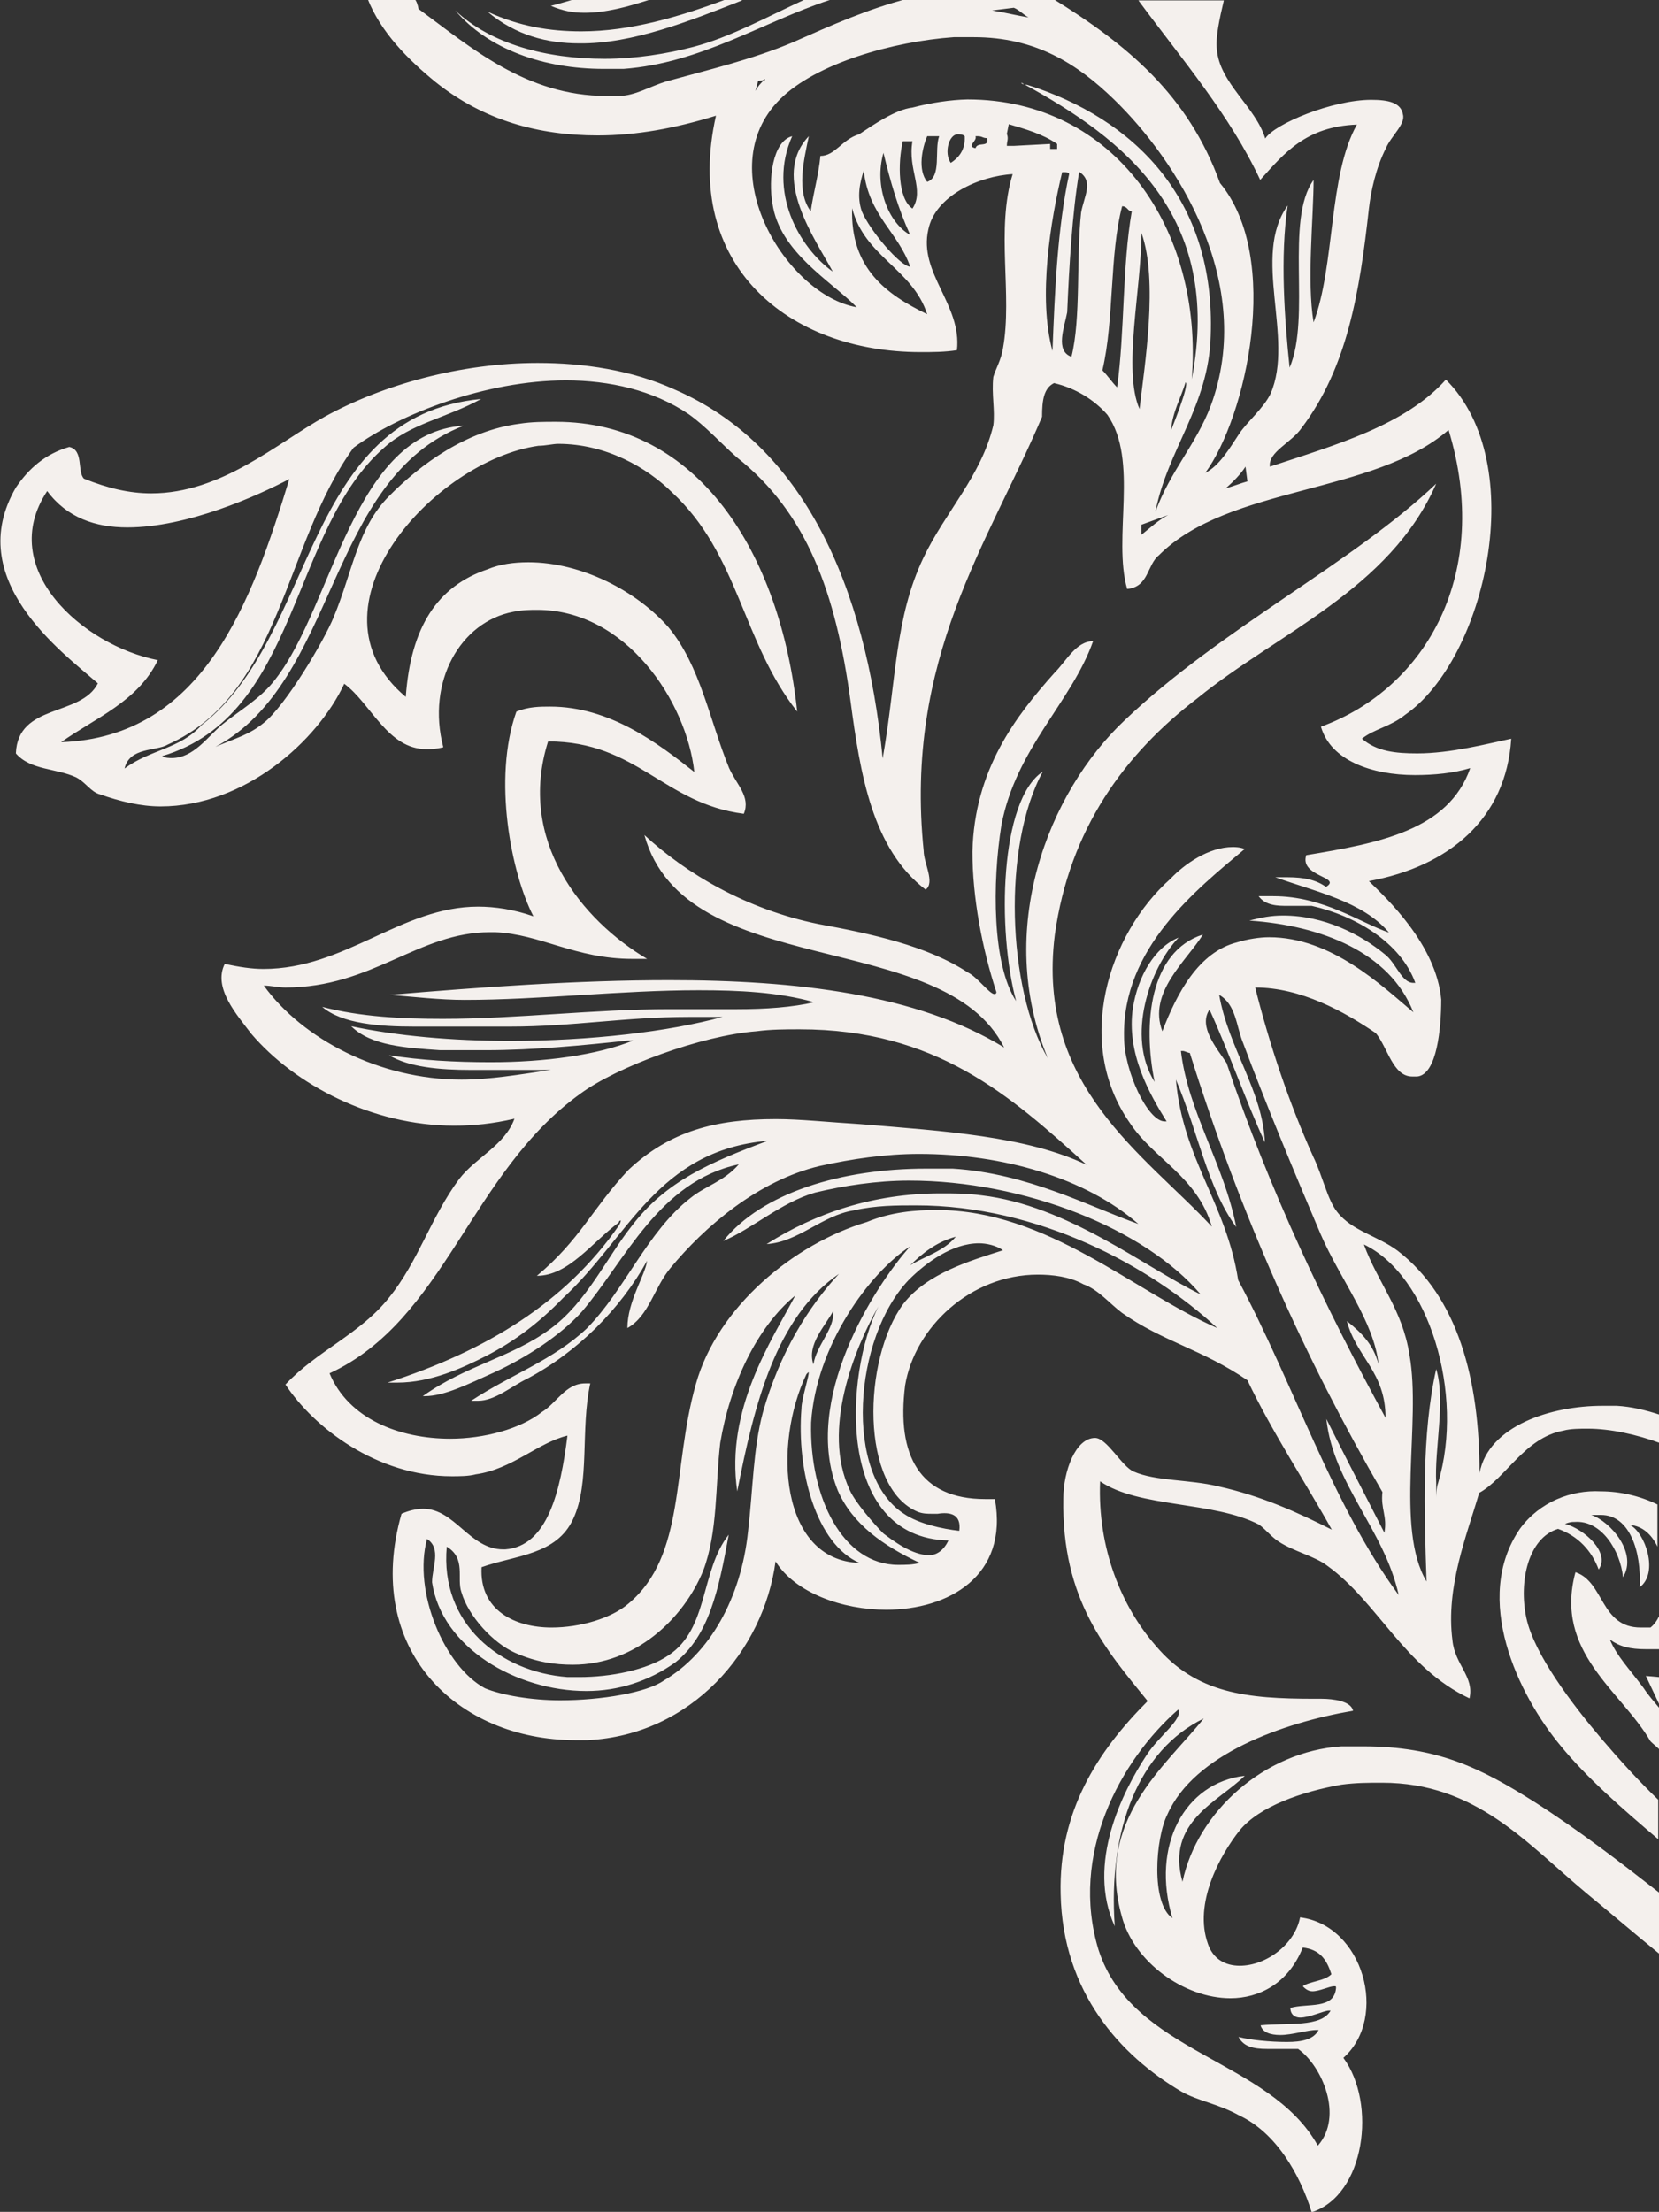<?xml version="1.0" encoding="utf-8"?>
<!-- Generator: Adobe Illustrator 18.0.0, SVG Export Plug-In . SVG Version: 6.00 Build 0)  -->
<!DOCTYPE svg PUBLIC "-//W3C//DTD SVG 1.1//EN" "http://www.w3.org/Graphics/SVG/1.1/DTD/svg11.dtd">
<svg version="1.1" id="Layer_2" xmlns:x="http://ns.adobe.com/Extensibility/1.0/" xmlns:i="http://ns.adobe.com/AdobeIllustrator/10.0/" xmlns:graph="http://ns.adobe.com/Graphs/1.0/"
	 xmlns="http://www.w3.org/2000/svg" xmlns:xlink="http://www.w3.org/1999/xlink" xmlns:a="http://ns.adobe.com/AdobeSVGViewerExtensions/3.0/"
	 x="0px" y="0px" width="428.9px" height="571.6px" viewBox="413 0 428.9 571.6" enable-background="new 413 0 428.9 571.6"
	 xml:space="preserve">
<rect x="413" y="0" width="428.9" height="571.6" fill="#333333" stroke="none"/>
<g id="Layer_2_1_">
	<g>
		<g>
			<g>
				<g>
					<g>
						<path fill="#F4F0ED" d="M569.1,17.8c1.8,0,3.1,0,5.1,0c20.1-1.5,35.9-12.1,53.3-17.8h-6.7c-9.6,4.4-19,9.6-28.5,12.1
							c-6.9,1.8-15,3.1-23,3.1c-15,0-29.4-3.8-38.6-12.5C539.2,12.7,553.5,17.8,569.1,17.8z"/>
						<polygon fill="#F4F0ED" points="841.9,440.3 841.9,433.4 838.5,433.1 						"/>
						<path fill="#F4F0ED" d="M806,395c-12.5,18.1-0.5,43,10.5,56.2c6.7,8.2,16,16.3,25.2,24.1v-10.2c-5.1-4.9-10-10.3-14.7-15.8
							c-7.4-8.7-17.4-21.8-19.4-31.2c-2-9.4,0.5-20.7,8.2-23c5.1,1.8,8.7,5.6,10.5,10.5c3.1-4.4-3.8-10.5-8.7-11.8
							c1.3-0.5,1.8-0.5,2.5-0.5c6.9-0.5,11.8,7.4,12.5,14.3c3.8-6.2-3.1-14.3-8.2-16.1c0.5,0,1.8,0,2.5,0c7.4,0,10.5,9.4,10,18.7
							c5.1-3.8,1.3-14.3-2.5-16.1c3.1,0.2,5.6,2.4,7.1,5.6v-10.9c-4.5-2.2-9.6-3.4-14.7-3.4C819.2,385,811.1,388.1,806,395z"/>
						<path fill="#F4F0ED" d="M580.7,0h-19.9c-1.8,0.5-3.6,1.1-5.4,1.5c3.1,1.3,5.6,1.8,8.7,1.8C569.6,3.3,575.1,1.8,580.7,0z"/>
						<path fill="#F4F0ED" d="M837.2,420.6c-10.5,0-9.4-11.8-16.9-14.3c-5.6,20.7,11.8,30.6,19.4,43.7c0.7,0.7,1.5,1.3,2.2,2v-10.7
							c-1.5-1.8-2.9-3.4-4-5.1c-3.8-5.1-6.9-8.2-8.7-12.5c2.5,1.8,5.1,2.5,9.4,2.5c1.3,0,1.8,0,3.1,0h0.2v-8.5
							c-0.5,1.1-1.3,2.2-2.2,2.9C839.2,420.6,837.9,420.6,837.2,420.6z"/>
						<path fill="#F4F0ED" d="M677.7,21.8c-0.2-0.2-0.4-0.4-0.7-0.4C677.1,21.6,677.5,21.8,677.7,21.8z"/>
						<path fill="#F4F0ED" d="M604.6,0.2c0.2-0.2,0.5-0.2,0.7-0.4h-4.5c-12.1,4.5-24.7,8.3-37.5,8.3c-8.2,0-16.1-1.3-24.3-5.1
							c7.4,6.2,15.6,8.2,23.7,8.2C576.5,11.4,591.6,5.3,604.6,0.2z"/>
						<path fill="#F4F0ED" d="M831,363.3c-1.3,0-2.5,0-3.8,0c-13.1,0-29.4,5.1-31.7,17.4c0-24.3-5.6-45.5-21.2-57.5
							c-5.1-3.8-11.8-5.1-15.6-10c-2.5-3.1-3.8-9.4-6.2-14.3c-6.2-13.8-11.2-28.6-15-43.7c11.8,0,23,6.2,31.2,11.8
							c3.1,3.8,4.4,11.2,9.4,11.2c0,0,0.5,0,1.3,0c5.1-0.5,6.2-12.5,6.2-19.9c-1.3-14.3-14.3-26.3-18.7-30.6
							c20.7-3.8,35.5-16.1,36.8-36.8c-6.2,1.3-15.6,3.8-24.3,3.8c-5.6,0-10.5-0.5-14.3-3.8c3.1-2.5,7.4-3.1,11.2-6.2
							c20.7-14.3,32.4-64.9,10.5-86.6c-10.5,11.8-28.6,16.9-45.5,22.5c-0.5-3.8,5.6-6.2,8.2-10c11.8-15.6,15-35,17.4-56.7
							c0.5-4.4,1.8-10.5,4.4-15.6c1.3-3.1,5.1-6.2,4.4-8.7c-0.5-3.1-3.8-3.8-8.2-3.8c-10,0-25,6.2-27.4,10
							c-2.5-8.2-11.8-14.3-12.5-23c-0.4-3.1,0.7-8,1.8-12.7h-22.1c11.4,15.4,23.7,29.7,31.5,46.4c6.2-6.9,11.8-13.8,25-14.3
							c-7.4,13.1-5.6,36.3-11.2,51.1c-1.8-10.5,0-27.4,0-36.8C745.1,56.9,752,82,746.4,95c-1.3-12.5-2.5-28.6-0.5-41.9
							c-9.4,13.1,1.8,34.3-4.4,48.6c-1.8,3.8-6.2,7.4-8.2,10.5c-2.5,3.8-5.1,8.2-8.7,10c10.5-14.3,19.9-55.5,3.8-74.9
							c-8.2-22.7-23.9-35.7-43.3-47.7h-37.2c-10.5,2.7-19.9,6.9-30.1,11.4c-10.5,4.4-21.2,6.9-32.4,10c-4.4,1.3-8.2,3.8-12.5,3.8
							c-1.3,0-1.8,0-3.1,0c-20.7,0-35-12.5-48.6-22.5c-0.2-1.1-0.5-2-1.1-2.7H508c3.4,8.7,10.5,15.8,17.6,21.6
							c12.5,10,26.8,13.8,41.9,13.8c10,0,19.9-1.8,30.6-5.1C589.4,68.5,616.8,91,651,91c3.1,0,6.2,0,9.4-0.5
							c1.3-11.8-10-19.9-7.4-31.2c1.8-8.7,13.1-13.8,21.8-14.3c-4.4,14.3,0,31.2-2.5,45c-0.5,3.1-1.8,5.1-2.5,7.4
							c-0.5,4.4,0.5,8.7,0,12.5c-3.1,13.1-12.5,22.5-18.1,34.3c-7.4,15.6-6.9,31.2-10.5,51.8c-4.4-45-20.7-81-53.7-95.3
							c-11.2-5.1-23.7-6.9-35.5-6.9c-19.9,0-39.9,5.6-54.9,13.8c-12.5,6.9-26.8,19.9-45,19.9c-5.6,0-11.2-1.3-17.4-3.8
							c-1.8-1.8,0-7.4-3.8-8.2c-6.2,1.8-10.5,5.6-13.8,10.5c-13.8,23.7,11.8,42.4,21.2,50.6c-4.4,8.7-20.7,5.1-21.2,18.1
							c3.8,4.4,10.5,3.8,15.6,6.2c2.5,1.3,3.8,3.8,6.2,4.4c5.1,1.8,10.5,3.1,15.6,3.1c21.8,0,40.6-16.9,47.5-31.7
							c6.9,5.1,11.2,16.9,21.2,16.9c1.3,0,2.5,0,4.4-0.5c-4.4-16.9,4.4-32.4,18.1-35c2.5-0.5,4.4-0.5,6.2-0.5
							c23,0,38.6,23.7,40.6,41.9c-9.4-7.4-21.8-16.9-37.3-16.9c-2.5,0-5.6,0-8.7,1.3c-6.2,17.4-1.3,41.9,4.4,52.9
							c-5.1-1.8-10-2.5-14.3-2.5c-19.9,0-34.3,16.1-55.5,16.1c-3.1,0-6.2-0.5-10-1.3c-3.1,6.2,3.1,13.1,6.9,18.1
							c11.2,13.1,31.2,23.7,52.4,23.7c5.1,0,10-0.5,15.6-1.8c-2.5,6.9-10,10-14.3,15.6c-7.4,10-10.5,21.2-18.1,30.6
							c-7.4,9.4-18.7,13.8-26.8,22.5c7.4,11.2,23.7,23.7,43,23.7c1.8,0,4.4,0,6.2-0.5c9.4-1.3,16.1-8.2,23.7-10
							c-1.8,14.3-5.1,28.6-16.1,29.4h-0.5c-8.7,0-12.5-10.5-20.7-10.5c-1.8,0-3.8,0.5-5.6,1.3c-10,35,14.3,58.5,45,58.5
							c1.3,0,1.8,0,3.1,0c26.8-1.3,45.5-23,48.6-46.2c5.1,8.2,17.4,12.5,28.6,12.5c16.1,0,31.7-8.7,28.1-28.6c-0.5,0-1.8,0-2.5,0
							c-16.9,0-23-11.2-20.7-29.4c2.5-15,16.9-28.6,34.3-28.6c3.8,0,8.2,0.5,11.8,2.5c3.8,1.3,6.9,5.1,10,7.4
							c10.5,7.4,20.7,9.4,32.4,17.4c6.2,13.1,15.6,27.4,21.8,38.6c-8.7-4.4-18.1-8.7-29.4-11.2c-7.4-1.8-16.1-1.3-21.8-3.8
							c-3.1-1.3-6.9-8.7-10-8.7c-5.1,0-8.2,8.7-8.2,15.6c-0.5,26.3,11.2,39.3,21.8,52.4c-13.1,13.1-23,28.6-22.5,49.8
							c0.5,25.6,15.6,41.9,31.2,51.1c4.4,2.5,9.4,3.1,15,6.2c9.4,4.4,15.6,15,18.7,25c13.8-4.4,16.9-28.1,8.2-39.9
							c11.8-10.5,5.1-34.3-11.2-36.3c-1.3,6.9-8.7,12.5-15.6,12.5c-3.8,0-6.9-1.8-8.2-5.6c-3.8-10.5,3.1-23,8.2-29.4
							c5.1-6.2,16.1-10,26.3-11.8c3.8-0.5,6.9-0.5,10.5-0.5c24.3,0,37.3,15.6,52.9,28.6c6.2,5.1,12.5,10.5,19,15.8v-15.8
							c-10.5-8.2-21-16.3-32.6-23.7c-13.8-8.7-25-14.3-44.2-14.3c-1.8,0-3.8,0-5.6,0c-19.9,1.3-37.3,16.9-41.1,35
							c-4.4-15.6,9.4-20.7,16.1-27.4c-15.6,1.8-24.3,18.1-18.7,36.8c-5.6-3.8-4.4-20.7-1.3-26.8c6.9-15.6,29.9-23.7,48-26.8
							c-0.5-2.5-5.1-3.1-8.2-3.1c-0.5,0-1.3,0-1.8,0c-17.4,0-30.6-1.3-41.1-13.8c-8.7-10-15-25-14.3-42.4c10,6.9,29.4,5.1,41.1,11.2
							c1.8,1.3,3.1,3.1,5.1,4.4c3.8,2.5,9.4,3.8,12.5,6.2c13.1,9.4,19.9,26.3,36.8,34.3c1.3-5.6-3.8-8.7-4.4-15
							c-1.8-13.8,3.8-27.4,6.9-38.1c6.9-3.8,11.8-14.3,21.8-16.1c1.8-0.5,4.4-0.5,6.2-0.5c6,0,12.7,1.5,19,3.8v-7.3
							C838.5,364.4,834.7,363.5,831,363.3z M717.6,441.8c1.3,2.5-5.1,6.9-8.2,11.8c-6.2,9.4-15.6,28.1-8.2,44.2
							c-1.8-25,6.2-45.5,23-53.7c-10,12.5-28.1,26.3-21.2,51.1c3.1,11.8,16.1,21.2,28.1,21.2c7.4,0,15-3.8,18.7-13.1
							c4.4,0.5,6.2,3.1,7.4,6.9c-1.8,1.8-5.6,1.8-7.4,3.1c0.5,0.5,1.3,1.3,2.5,1.3c1.8,0,4.4-1.3,5.6-1.3c0.5,0,0.5,0,0.5,0.5
							c-0.5,5.6-7.4,3.8-11.8,5.1c0,1.8,1.3,2.5,2.5,2.5c2.5,0,6.2-1.8,7.4-1.8c0.5,0,0.5,0,0.5,0c-2.5,4.4-11.2,3.1-18.1,3.8
							c0.5,1.8,2.5,2.5,5.1,2.5c3.1,0,6.9-1.3,9.4-1.3h0.5c-1.3,2.5-4.4,3.1-8.2,3.1c-4.4,0-9.4-0.5-12.5-1.3
							c1.3,2.5,3.8,3.1,7.4,3.1c1.8,0,3.8,0,6.2,0c0.5,0,1.3,0,1.8,0c6.2,4.4,11.8,17.4,5.1,25c-12.5-22.5-48-23.7-56.7-50.6
							C689.5,479.3,702.5,455,717.6,441.8z M754.4,318.9c5.1,11.8,13.8,22.5,15,33.7c-1.3-5.1-4.4-8.2-8.2-11.2
							c2.5,9.4,10,13.1,10,25c-15.6-28.6-29.9-58.5-41.1-91.7c-2.5-3.8-7.4-9.4-4.4-13.8c5.1,11.2,9.4,23.7,14.3,34.3
							c-0.5-13.1-9.4-24.3-11.8-38.1c4.4,2.5,4.4,8.2,6.2,12.5C740,284.6,747.5,302.7,754.4,318.9z M735,120.6l0.5,3.8
							c-1.8,0.5-3.8,1.3-5.6,1.8C731.9,124.4,733.7,122.6,735,120.6z M675.1,2c1.3,0.5,2.5,1.8,3.8,2.5c-3.1-0.5-6.2-1.3-9.4-1.8
							L675.1,2z M609,20.9c0,0,1.3,0,1.8-0.5c0,0.5-0.5,0.5,0,0c-1.3,1.3-1.8,1.8-2.5,3.1L609,20.9z M652.7,81.2
							c-10.5-5.1-19.9-11.8-19.4-27.4C636.5,66.4,648.9,69.4,652.7,81.2z M648.9,53.9c-3.8-2.5-3.8-11.8-2.5-17.4c1.3,0,1.8,0,2.5,0
							C647.6,43.9,652.1,49,648.9,53.9z M648.3,60.7c-5.6-3.1-9.4-12.5-6.9-21.2C643.2,47,645.2,53.9,648.3,60.7z M648.3,68.9
							c-2.5,0-10.5-9.4-12.5-14.3c-1.3-3.8-0.5-7.4,0.5-10.5C637.6,55.7,645.2,60,648.3,68.9z M652.7,47c-2.5-3.1-1.3-8.7,0-11.8
							c1.3,0,1.8,0,3.1,0C654.5,38.8,656.5,45.7,652.7,47z M658.8,42.1c-1.8-2.5-0.5-7.4,1.8-7.4c0.5,0,1.3,0,1.8,0.5
							C662.6,38.8,660.8,40.8,658.8,42.1z M648.9,27.8c-4.4,0.5-10,4.4-13.8,6.9c-4.4,1.3-6.2,5.6-10,5.6c-0.5,5.1-1.8,9.4-2.5,14.3
							c-3.8-5.1-1.8-13.1-0.5-19.4c-10,10.5,1.8,26.8,6.2,35c-8.7-6.2-16.9-20.7-10.5-35c-5.1,1.3-6.2,11.2-5.1,17.4
							c1.8,12.5,15,19.9,21.8,26.8c-18.1-3.1-38.1-35.5-19.9-53.7c9.4-9.4,29.4-15,45-16.1c1.8,0,3.1,0,5.1,0
							c16.1,0,26.8,6.9,36.3,16.1c16.1,15.6,36.8,47.5,25,79.2c-3.8,10-10.5,16.9-14.3,27.4c3.1-16.1,13.8-27.4,14.3-45.5
							c1.3-35.5-19.9-56.2-47.5-64.9H678c25.2,13.8,51.3,33.7,43.1,76.1c3.1-38.6-19.9-72.3-58-72.3
							C658.8,25.8,653.9,26.5,648.9,27.8z M708.1,135.6l6.9-2.5c-2.5,1.3-4.4,3.1-6.9,5.1C708.1,137.4,708.1,136.9,708.1,135.6z
							 M707.6,105.7c-4.4-10,0.5-31.2,0.5-45.5C712.5,72.5,708.9,94.5,707.6,105.7z M715.7,111.3c0.5-5.1,2.5-8.2,3.8-12.5
							C720.6,99.4,715.7,111.3,715.7,111.3z M705.6,54.6c-2.5,14.3-1.8,31.2-3.8,45.5c-1.3-1.3-2.5-3.1-3.8-4.4
							c3.1-13.1,1.8-29.9,5.1-42.4C704.5,53.3,704.5,54.6,705.6,54.6z M688.9,80.7c0.5-11.8,1.3-25.6,3.1-36.3
							c3.8,2.5,1.3,6.2,0.5,10.5c-1.3,11.8,0,27.4-2.5,37.3C685.7,90.7,688.2,84.5,688.9,80.7z M685.1,90.7
							c-3.8-13.8-0.5-33.7,2.5-46.2c0,0,0,0,0.5,0c0.5,0,1.3,0,1.3,0.5C686.4,58.9,685.7,75.1,685.1,90.7z M665.2,38.3
							c-2.5-0.5,0.5-1.8,0-3.1h0.5c1.3,0,1.3,0.5,2.5,0.5C668.8,38.3,665.7,36.5,665.2,38.3z M673.3,37.7c0-1.3,0.5-1.8,0-3.1
							l0.5-2.5c4.4,1.3,8.7,2.5,12.5,5.1v1.3c0,0,0,0-0.5,0h-1.3v-1.3l-9.4,0.5C674.4,37.7,673.9,37.7,673.3,37.7z M428.8,191.8
							c8.7-6.2,19.9-10.5,25-21.2c-19.4-3.8-41.9-23.7-28.6-43.7c5.1,6.9,12.5,9.4,20.7,9.4c15.6,0,33.7-8.2,41.9-12.5
							C478.1,155.5,465.6,190.5,428.8,191.8z M532.3,279c-21.2,0-41.1-10.5-51.1-24.3c1.8,0,3.8,0.5,5.6,0.5
							c22.5,0,34.3-14.3,52.9-14.3c0.5,0,0.5,0,1.3,0c11.8,0.5,20.7,6.9,35.5,6.9c1.3,0,2.5,0,3.8,0c-16.9-10-33.7-30.6-25.6-56.2
							c23,0,29.9,16.1,50.6,18.7c1.8-4.4-1.8-7.4-3.8-11.8c-5.1-12.5-7.4-26.3-15.6-36.3c-8.2-9.4-22.5-16.9-36.3-16.9
							c-3.8,0-7.4,0.5-10.5,1.8c-13.1,4.4-19.9,15-21.2,33c-27.4-23,7.4-61.1,34.3-64.9c1.8,0,3.8-0.5,5.1-0.5
							c12.5,0,23,6.2,29.4,12.5c17.4,16.1,18.1,38.6,32.4,56.7c-4.4-41.1-25.6-74.9-62.4-74.9c-3.1,0-6.2,0-9.4,0.5
							c-13.8,1.8-25.6,10.5-33.7,18.7c-8.2,8.2-9.4,19.4-14.3,31.2c-2.5,6.2-12.5,23-18.1,27.4c-3.8,3.1-6.9,3.8-12.5,6.2
							c31.7-16.9,28.6-69.2,64.2-83c-28.6,1.8-33.7,46.2-48.6,65.4c-3.8,5.1-9.4,8.2-13.8,11.8c-3.8,3.1-7.4,8.7-13.1,8.7
							c-0.5,0-1.8,0-2.5-0.5c35.5-10.5,33-58.5,57.5-79.8c6.9-6.2,15.6-7.4,25-12.5c-46.2,4.4-42.4,61.1-72.3,84.3
							c-5.6,6.2-13.1,6.2-19.9,11.2c1.3-5.6,8.2-4.4,11.2-6.2c29.4-13.1,29.9-51.8,48-76.7c11.8-8.7,34.3-17.4,54.9-17.4
							c11.2,0,22.5,2.5,31.7,8.7c4.4,3.1,8.2,7.4,12.5,11.2c18.1,14.3,25.6,35,29.4,63.1c2.5,18.7,5.6,38.1,19.4,48.6
							c2.5-1.8-0.5-6.9-0.5-10c-5.1-49.8,16.9-79.8,30.6-112.2c0-4.4,0.5-7.4,3.1-8.7c5.6,1.3,10.5,4.4,13.8,8.2
							c8.2,11.8,1.3,31.7,5.1,45c5.6-0.5,5.1-6.2,8.2-8.7c18.1-18.1,55.5-15.6,74.9-32.4c11.2,36.8-5.6,66.7-33,76.7
							c2.5,8.7,13.1,12.5,24.3,12.5c5.1,0,10-0.5,14.3-1.8c-5.6,16.1-23.7,19.4-42.4,22.5c-1.8,5.6,9.4,5.6,5.1,8.2
							c-2.5-1.8-5.6-2.5-10-2.5c-0.5,0-1.8,0-3.1,0c10.5,3.8,22.5,6.2,29.4,14.3c-7.4-2.5-16.9-9.4-29.9-9.4c-1.3,0-2.5,0-3.8,0
							c1.8,2.5,5.1,2.5,7.4,2.5c0.5,0,1.3,0,2.5,0s2.5,0,3.8,0c11.2,2.5,23,9.4,26.8,19.9h-0.5c-3.1,0-4.4-5.1-7.4-7.4
							c-6.2-5.1-15.6-10-26.3-10c-3.1,0-5.6,0.5-8.7,1.3c18.7,1.3,36.3,8.2,42.4,23.7c-8.2-6.9-21.2-19.4-37.3-19.4
							c-2.5,0-5.6,0.5-8.2,1.3c-10,2.5-15.6,13.1-19.4,23c-3.8-10,6.2-18.1,10.5-25c-13.8,4.4-15.6,23-12.5,38.1
							c-7.4-11.8-1.3-29.4,6.2-37.3c-6.2,2.5-10.5,10-11.8,18.1c-1.8,11.8,4.4,22.5,8.7,29.4c0,0,0,0-0.5,0
							c-4.4,0-10.5-13.1-10.5-21.8c-0.5-23,18.7-38.1,31.2-48.6c-1.3-0.5-2.5-0.5-3.1-0.5c-6.2,0-12.5,4.4-16.1,8.2
							c-16.1,14.3-25,42.4-10.5,63.1c6.2,9.4,17.4,13.8,21.2,26.8c-17.4-18.7-45.5-36.3-40.6-75.4c3.8-27.4,18.1-46.8,36.8-61.1
							c20.7-16.9,49.8-28.1,61.8-55.5c-21.8,20.7-55.5,37.3-80.5,61.1c-19.9,18.7-33.7,54.2-19.9,87.4
							c-10.5-18.1-11.8-54.9-1.3-74.1c-11.2,7.4-11.8,41.1-6.9,59.3c-6.2-9.4-6.2-30.6-3.8-45.5c3.8-19.9,18.1-31.7,23.7-47.5
							c-4.4,0-6.9,5.1-10,8.2c-10,11.2-20.7,25-21.2,46.2c0,11.8,2.5,25,6.2,36.3c0,0,0,0.5-0.5,0.5c-1.3,0-4.4-4.4-6.9-5.6
							c-10.5-6.9-25-10-38.6-12.5c-18.7-3.8-34.3-13.1-45-23c10.5,38.1,77.4,23.7,93,54.9c-22.5-13.8-53.7-17.4-86.6-17.4
							c-23.7,0-48.6,1.8-72.3,3.8c6.2,0.5,13.1,1.3,19.4,1.3c19.4,0,40.6-2.5,60.5-2.5c10.5,0,20.7,0.5,29.9,3.1
							c-5.6,1.3-12.5,1.8-19.9,1.8c-3.1,0-6.2,0-9.4,0c-2.5,0-5.6,0-8.2,0c-19.4,0-39.3,2.5-58.5,2.5c-10.5,0-21.2-0.5-31.2-3.1
							c5.1,4.4,15,5.1,23.7,5.1c1.3,0,3.1,0,4.4,0c3.8,0,7.4,0,10.5,0c1.3,0,2.5,0,3.8,0c1.8,0,3.8,0,6.2,0
							c16.1,0,29.9-2.5,46.2-2.5c2.5,0,5.6,0,8.7,0c-13.8,3.8-34.3,6.2-54.9,6.2c-15,0-29.4-1.3-41.1-3.8c5.1,5.1,14.3,5.6,23,6.2
							c3.8,0,8.2,0,11.8,0c12.5,0,25.6-1.3,36.8-2.5c0.5,0,1.3,0,1.3,0c-9.4,3.8-23,5.6-36.8,5.6c-9.4,0-18.1-0.5-26.3-1.8
							c5.1,3.1,13.1,3.8,21.2,3.8c5.1,0,10,0,15,0c1.8,0,3.8,0,5.6,0C547.2,277.7,539.7,279,532.3,279z M610.2,365.1
							c-2.5,9.4-2.5,19.4-3.8,30.6c-1.8,17.4-10,31.7-21.8,38.6c-4.4,3.1-16.1,5.1-26.8,5.1c-7.4,0-15-1.3-19.4-3.1
							c-10.5-5.6-18.7-25-15-38.6c3.8,2.5,1.3,7.4,1.3,11.2c2.5,16.9,21.8,28.1,39.9,28.1c8.2,0,16.1-2.5,23-7.4
							c8.7-6.9,11.2-18.7,13.8-33c-7.4,9.4-5.1,24.3-15.6,31.2c-5.6,3.8-15,5.6-23,5.6c-1.3,0-2.5,0-3.1,0
							c-17.4-1.3-33-13.8-31.2-33.7c5.1,3.1,2.5,8.2,3.8,11.8c1.8,6.2,8.2,13.1,13.8,15.6s10.5,3.1,15,3.1
							c16.1,0,28.6-11.8,33.7-24.3c3.8-10,3.1-21.8,4.4-33c2.5-15,9.4-29.9,19.4-38.1c-6.2,11.8-18.1,29.4-15,50.6
							c4.4-22.5,10-45,26.3-56.2C622,337.7,614.6,349.5,610.2,365.1z M623.3,352.6c-1.8-5.1,3.1-10,5.1-13.8
							C628.9,343.3,624,347.7,623.3,352.6z M621.5,355.1l0.5-0.5c0.5,0-1.8,6.9-1.8,9.4c-1.3,16.1,3.8,35,15,39.9
							C614.6,403.2,612.8,373.2,621.5,355.1z M645.2,404.4c-14.3,0-23-17.4-22.5-36.8c1.3-19.9,15-38.6,25.6-45.5
							c-9.4,10.5-28.1,39.9-18.7,63.1c3.8,8.7,11.8,14.3,21.2,18.7C648.9,404.4,647,404.4,645.2,404.4z M660.1,319.6
							c-3.1,3.8-8.2,5.1-11.8,7.4C651.4,323.9,655.2,320.9,660.1,319.6z M653.2,401.9c-4.4,0-9.4-3.8-11.8-5.6
							c-2.5-2.5-7.4-8.2-8.7-11.2c-7.4-15.6,1.3-36.8,7.4-47.5c-8.7,17.4-11.2,59.8,18.1,60.5C657,400.6,655.2,401.9,653.2,401.9z
							 M646.5,337c-10.5,14.3-11.2,47.5,3.8,53.7c1.3,0.5,2.5,0.5,3.8,0.5c0.5,0,0.5,0,1.3,0c3.1-0.5,6.2,0,5.6,4.4
							c-4.4-0.5-10.5-1.8-14.3-4.4c-15.6-10-13.1-45.5,1.3-60.5c4.4-4.4,11.2-9.4,18.1-9.4c1.8,0,4.4,0.5,6.2,1.8
							C663.9,325.8,652.7,329,646.5,337z M655.2,312.7c-5.6,0-11.8,0.5-18.1,3.1c-18.7,5.6-38.6,21.8-44.2,41.9
							c-6.2,21.8-2.5,44.2-17.4,56.7c-4.4,3.8-12.5,6.2-19.9,6.2c-9.4,0-18.7-4.4-18.1-15.6c8.7-3.1,19.4-3.1,23.7-12.5
							c4.4-9.4,1.8-23,4.4-35c-0.5,0-0.5,0-1.3,0c-5.1,0-7.4,5.1-11.2,7.4c-5.6,4.4-15,6.9-23.7,6.9c-13.1,0-26.3-5.1-31.2-16.9
							c29.9-13.8,36.3-51.8,64.9-72.3c9.4-6.9,31.2-15,45.5-16.1c3.8-0.5,7.4-0.5,11.2-0.5c35,0,54.2,16.9,74.1,35
							c-15.6-7.4-36.8-8.7-58.5-10.5c-8.2-0.5-15.6-1.3-21.8-1.3c-15.6,0-27.4,3.1-38.1,13.1c-9.4,10-12.5,18.1-23.7,27.4
							c8.2,0,14.3-8.7,21.2-13.8c0-0.5,0.5-0.5,0.5-0.5s0,0.5-0.5,1.3c-13.8,19.9-34.3,32.4-59.8,40.6c0.5,0,1.3,0,2.5,0
							c8.7,0,16.9-3.8,23-6.9c7.4-3.8,13.8-8.7,19.9-15c16.9-15.6,24.3-38.1,52.9-40.6c-15,5.6-26.3,10.5-35,21.8
							c-6.9,8.7-11.8,19.9-21.2,26.8c-10,7.4-21.8,9.4-33,17.4h0.5c5.1,0,11.2-3.1,18.1-6.2c8.2-3.8,16.9-9.4,22.5-15.6
							c11.2-13.1,19.9-33.7,40.6-38.1c-3.8,4.4-8.7,5.6-12.5,8.7c-11.2,8.7-16.9,23.7-26.8,33.7c-8.7,8.2-19.4,11.8-29.9,18.7
							c0.5,0,1.3,0,1.8,0c4.4,0,8.7-3.8,12.5-5.6c13.1-6.9,24.3-18.1,31.2-30.6c-0.5,3.8-5.1,10.5-5.1,17.4
							c5.6-3.1,6.9-10.5,11.2-15.6c8.7-10.5,22.5-22.5,38.6-26.3c8.2-1.8,16.9-3.1,25.6-3.1c21.8,0,43,6.2,56.7,18.1
							c-12.5-4.4-28.6-13.1-48-14.3c-2.5,0-4.4,0-6.9,0c-21.8,0-42.4,6.2-52.4,18.7c7.4-3.1,15-10,23.7-12.5
							c7.4-1.8,16.1-3.1,24.3-3.1c29.9,0,61.1,12.5,75.4,29.4c-14.3-6.9-34.3-23-56.7-25.6c-3.8-0.5-6.9-0.5-10.5-0.5
							c-17.4,0-32.4,5.1-45,13.1c8.2-0.5,14.3-7.4,22.5-8.7c5.6-1.3,11.2-1.3,16.1-1.3c31.7,0,60.5,15.6,77.9,31.7
							C706.3,333.9,683.8,312.7,655.2,312.7z M733.1,330.8c-3.1-19.9-14.3-31.2-16.1-51.8c5.6,13.1,8.2,28.1,15.6,38.1
							c-3.1-16.1-12.5-29.9-14.3-45.5c0,0,0,0,0.5,0s1.3,0.5,1.8,0.5c13.1,41.9,29.9,79.2,49.8,113.5c-0.5,4.4,1.3,6.2,0.5,10.5
							c-5.1-10-10-19.4-15-29.4c1.8,16.9,15,28.6,18.7,45.5C757.4,388.8,747.5,357.7,733.1,330.8z M784.8,383.2
							c-0.5,1.3-0.5,3.8-0.5,3.8s0-1.3,0-3.8c-0.5-8.7,2.5-21.2,0-29.4c-3.8,16.9-3.1,36.8-2.5,54.9c-8.2-13.8-1.3-41.1-4.4-58.5
							c-1.8-11.8-8.2-18.7-11.8-28.6C782.4,329.6,791.7,360.2,784.8,383.2z"/>
					</g>
				</g>
			</g>
		</g>
	</g>
</g>
</svg>
